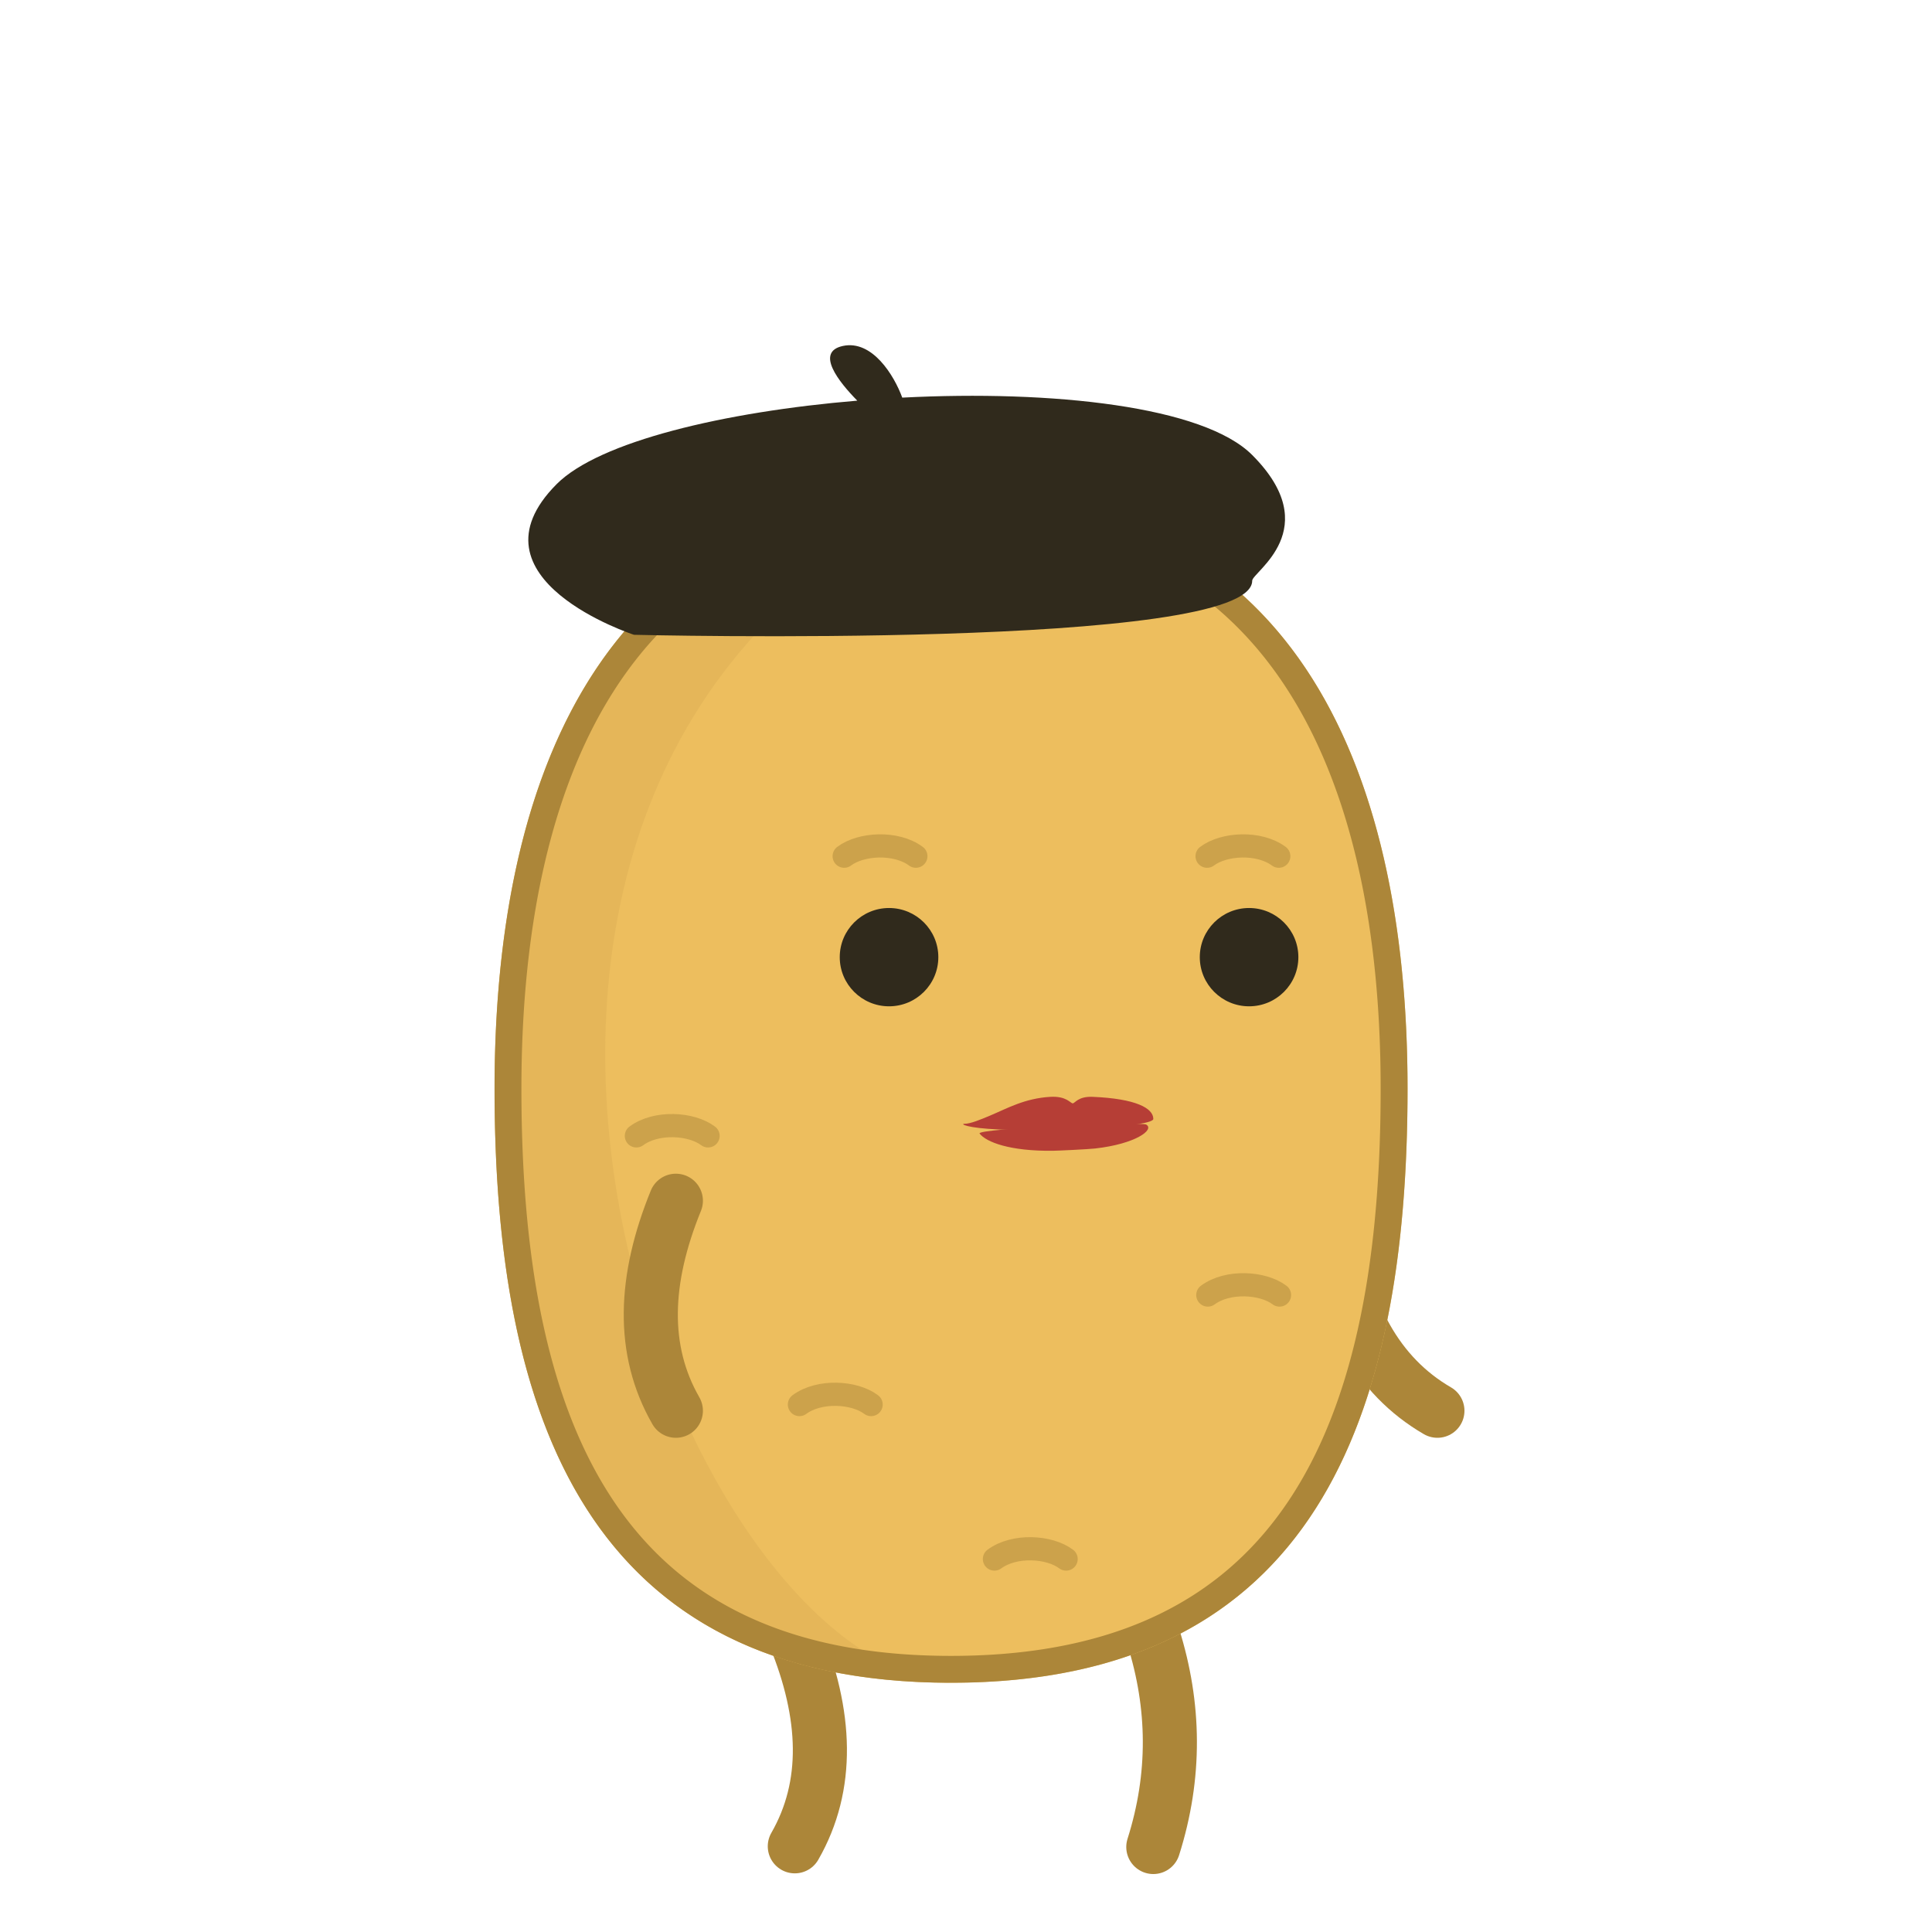 <?xml version="1.0" encoding="UTF-8" standalone="no"?><!DOCTYPE svg PUBLIC "-//W3C//DTD SVG 1.1//EN" "http://www.w3.org/Graphics/SVG/1.1/DTD/svg11.dtd"><svg width="100%" height="100%" viewBox="0 0 250 250" version="1.1" xmlns="http://www.w3.org/2000/svg" xmlns:xlink="http://www.w3.org/1999/xlink" xml:space="preserve" xmlns:serif="http://www.serif.com/" style="fill-rule:evenodd;clip-rule:evenodd;stroke-linecap:round;stroke-linejoin:round;stroke-miterlimit:2;"><rect id="f_beret" x="0" y="0" width="250" height="250" style="fill:none;"/><g id="girltato"><path d="M102.848,211.737c4.139,10.157 4.511,19.314 0,27.174" style="fill:none;stroke:#ac8639;stroke-width:7px;"/><path d="M149.238,211.826c2.782,8.88 2.93,17.929 0,27.174" style="fill:none;stroke:#ac8639;stroke-width:7px;"/><path d="M172.374,159.017c1.508,10.86 5.778,18.975 13.626,23.533" style="fill:none;stroke:#ac8639;stroke-width:7px;"/><path id="potato" d="M123.068,64c43.66,0 59.069,34.445 59.069,76.872c0,42.427 -12.039,76.872 -59.069,76.872c-47.029,0 -59.068,-34.445 -59.068,-76.872c0,-42.427 15.409,-76.872 59.068,-76.872Z" style="fill:#edbe5e;"/><clipPath id="_clip1"><path d="M123.068,64c43.66,0 59.069,34.445 59.069,76.872c0,42.427 -12.039,76.872 -59.069,76.872c-47.029,0 -59.068,-34.445 -59.068,-76.872c0,-42.427 15.409,-76.872 59.068,-76.872Z"/></clipPath><g clip-path="url(#_clip1)"><path id="shadow" d="M123.068,64c-78.81,35.87 -36.954,151.135 0,153.744c-47.029,0 -59.068,-34.445 -59.068,-76.872c0,-42.427 15.409,-76.872 59.068,-76.872Z" style="fill:#cda24c;fill-opacity:0.251;"/><ellipse id="eye_1" cx="115.041" cy="123.856" rx="6.378" ry="6.36" style="fill:#302a1c;"/><ellipse id="eye_2" cx="161.63" cy="123.856" rx="6.378" ry="6.36" style="fill:#302a1c;"/><g id="eyebrows"><path d="M118.512,110.791c-2.571,-1.903 -7.103,-1.639 -9.277,0" style="fill:none;stroke:#ac8639;stroke-opacity:0.5;stroke-width:3px;"/><path d="M165.474,110.791c-2.57,-1.903 -7.103,-1.639 -9.277,0" style="fill:none;stroke:#ac8639;stroke-opacity:0.5;stroke-width:3px;"/></g><g id="marks"><path d="M82.347,146.983c2.57,-1.903 7.103,-1.639 9.277,0" style="fill:none;stroke:#ac8639;stroke-opacity:0.5;stroke-width:3px;"/><path d="M156.291,167.577c2.571,-1.903 7.103,-1.639 9.277,0" style="fill:none;stroke:#ac8639;stroke-opacity:0.5;stroke-width:3px;"/><path d="M103.445,181.748c2.571,-1.903 7.103,-1.639 9.277,0" style="fill:none;stroke:#ac8639;stroke-opacity:0.5;stroke-width:3px;"/><path d="M128.679,201.739c2.571,-1.904 7.103,-1.639 9.277,0" style="fill:none;stroke:#ac8639;stroke-opacity:0.5;stroke-width:3px;"/></g></g><path d="M123.324,64l0.255,0.002l0.254,0.002l0.254,0.002l0.253,0.004l0.252,0.004l0.251,0.005l0.251,0.006l0.251,0.007l0.249,0.007l0.25,0.008l0.248,0.009l0.248,0.01l0.247,0.011l0.246,0.011l0.246,0.012l0.245,0.013l0.245,0.014l0.244,0.014l0.243,0.015l0.243,0.016l0.242,0.017l0.241,0.017l0.241,0.018l0.24,0.019l0.24,0.02l0.239,0.02l0.238,0.022l0.238,0.022l0.237,0.022l0.236,0.024l0.236,0.024l0.235,0.025l0.234,0.026l0.234,0.026l0.233,0.028l0.233,0.028l0.232,0.028l0.231,0.03l0.231,0.03l0.23,0.031l0.23,0.032l0.229,0.032l0.228,0.033l0.227,0.034l0.227,0.035l0.227,0.035l0.226,0.036l0.225,0.037l0.224,0.038l0.224,0.038l0.223,0.039l0.223,0.04l0.222,0.04l0.221,0.042l0.221,0.042l0.221,0.042l0.219,0.044l0.219,0.044l0.218,0.045l0.218,0.045l0.217,0.046l0.217,0.047l0.216,0.048l0.215,0.048l0.215,0.049l0.214,0.05l0.213,0.051l0.213,0.051l0.212,0.052l0.212,0.053l0.211,0.053l0.211,0.054l0.209,0.055l0.21,0.055l0.208,0.056l0.208,0.057l0.208,0.058l0.207,0.058l0.206,0.059l0.206,0.06l0.205,0.06l0.204,0.061l0.204,0.062l0.203,0.062l0.203,0.063l0.202,0.064l0.201,0.064l0.201,0.065l0.2,0.066l0.2,0.067l0.199,0.067l0.198,0.068l0.198,0.068l0.198,0.07l0.196,0.069l0.196,0.071l0.196,0.071l0.195,0.072l0.194,0.073l0.194,0.073l0.193,0.074l0.193,0.075l0.191,0.075l0.192,0.076l0.191,0.076l0.19,0.078l0.189,0.078l0.19,0.078l0.188,0.079l0.188,0.08l0.187,0.081l0.187,0.081l0.186,0.082l0.186,0.082l0.184,0.084l0.185,0.083l0.184,0.085l0.183,0.085l0.183,0.086l0.182,0.086l0.181,0.087l0.181,0.088l0.18,0.088l0.18,0.089l0.179,0.09l0.179,0.09l0.178,0.091l0.177,0.092l0.177,0.092l0.177,0.093l0.175,0.093l0.176,0.094l0.174,0.095l0.174,0.095l0.174,0.096l0.173,0.097l0.172,0.097l0.172,0.098l0.171,0.098l0.171,0.099l0.17,0.1l0.169,0.1l0.169,0.101l0.168,0.102l0.168,0.102l0.168,0.103l0.166,0.103l0.166,0.104l0.166,0.105l0.165,0.105l0.164,0.106l0.164,0.107l0.164,0.107l0.162,0.107l0.163,0.109l0.161,0.108l0.161,0.11l0.161,0.11l0.16,0.111l0.159,0.111l0.159,0.112l0.158,0.112l0.158,0.114l0.157,0.113l0.157,0.114l0.156,0.115l0.156,0.116l0.155,0.116l0.154,0.117l0.154,0.117l0.154,0.118l0.152,0.118l0.153,0.119l0.151,0.119l0.152,0.121l0.15,0.12l0.15,0.122l0.15,0.122l0.149,0.122l0.148,0.123l0.148,0.124l0.148,0.124l0.146,0.125l0.147,0.125l0.145,0.126l0.146,0.126l0.144,0.127l0.144,0.128l0.144,0.128l0.143,0.129l0.143,0.129l0.142,0.13l0.141,0.13l0.141,0.131l0.14,0.132l0.14,0.132l0.14,0.132l0.138,0.134l0.139,0.133l0.137,0.135l0.137,0.135l0.137,0.135l0.136,0.136l0.136,0.136l0.135,0.137l0.134,0.138l0.134,0.138l0.134,0.139l0.133,0.139l0.132,0.14l0.132,0.14l0.132,0.141l0.13,0.141l0.131,0.142l0.129,0.142l0.13,0.143l0.129,0.144l0.128,0.144l0.127,0.145l0.128,0.145l0.126,0.145l0.127,0.146l0.125,0.147l0.125,0.147l0.125,0.148l0.124,0.148l0.124,0.149l0.123,0.149l0.122,0.15l0.122,0.15l0.122,0.151l0.121,0.151l0.12,0.152l0.12,0.153l0.12,0.152l0.119,0.154l0.118,0.154l0.118,0.154l0.117,0.155l0.117,0.155l0.117,0.156l0.116,0.157l0.115,0.156l0.115,0.158l0.114,0.158l0.114,0.158l0.113,0.159l0.113,0.159l0.113,0.16l0.111,0.161l0.112,0.161l0.111,0.161l0.11,0.162l0.11,0.162l0.109,0.163l0.109,0.163l0.108,0.164l0.108,0.164l0.108,0.165l0.106,0.165l0.107,0.166l0.106,0.166l0.105,0.167l0.105,0.167l0.104,0.168l0.104,0.168l0.104,0.168l0.102,0.169l0.103,0.17l0.102,0.17l0.101,0.17l0.101,0.171l0.101,0.172l0.1,0.171l0.099,0.173l0.099,0.172l0.098,0.174l0.098,0.173l0.098,0.175l0.097,0.174l0.097,0.175l0.096,0.176l0.095,0.176l0.095,0.176l0.095,0.177l0.094,0.177l0.094,0.178l0.093,0.178l0.092,0.179l0.093,0.179l0.091,0.18l0.092,0.18l0.09,0.18l0.091,0.181l0.09,0.181l0.089,0.182l0.089,0.182l0.088,0.183l0.088,0.183l0.087,0.183l0.087,0.184l0.087,0.185l0.086,0.184l0.085,0.186l0.085,0.185l0.085,0.186l0.084,0.187l0.084,0.187l0.083,0.187l0.083,0.188l0.082,0.188l0.082,0.189l0.081,0.189l0.081,0.189l0.08,0.19l0.08,0.19l0.08,0.191l0.079,0.191l0.078,0.192l0.078,0.192l0.078,0.192l0.077,0.193l0.077,0.193l0.076,0.193l0.076,0.194l0.075,0.195l0.075,0.194l0.074,0.195l0.074,0.196l0.074,0.196l0.073,0.196l0.072,0.197l0.072,0.197l0.072,0.198l0.071,0.198l0.071,0.198l0.07,0.199l0.07,0.199l0.069,0.199l0.069,0.2l0.069,0.2l0.068,0.201l0.067,0.201l0.067,0.201l0.067,0.202l0.066,0.202l0.066,0.203l0.065,0.203l0.065,0.203l0.065,0.204l0.064,0.204l0.063,0.204l0.063,0.205l0.063,0.205l0.062,0.206l0.062,0.206l0.062,0.206l0.06,0.206l0.061,0.207l0.06,0.208l0.059,0.207l0.06,0.209l0.058,0.208l0.059,0.209l0.057,0.209l0.058,0.209l0.057,0.21l0.056,0.21l0.056,0.211l0.056,0.211l0.055,0.211l0.055,0.212l0.054,0.212l0.054,0.212l0.054,0.213l0.053,0.213l0.052,0.213l0.053,0.214l0.051,0.214l0.052,0.214l0.051,0.215l0.05,0.215l0.05,0.215l0.05,0.216l0.049,0.216l0.049,0.216l0.048,0.217l0.048,0.217l0.048,0.217l0.047,0.218l0.046,0.218l0.047,0.218l0.045,0.219l0.046,0.219l0.045,0.219l0.044,0.219l0.045,0.22l0.043,0.221l0.044,0.22l0.042,0.221l0.043,0.221l0.042,0.222l0.042,0.222l0.041,0.222l0.041,0.222l0.04,0.223l0.04,0.223l0.04,0.223l0.039,0.224l0.039,0.224l0.038,0.224l0.038,0.225l0.037,0.225l0.037,0.225l0.037,0.225l0.036,0.226l0.036,0.226l0.036,0.226l0.035,0.227l0.035,0.227l0.034,0.227l0.034,0.228l0.033,0.227l0.033,0.228l0.033,0.229l0.032,0.228l0.032,0.229l0.031,0.23l0.032,0.229l0.03,0.23l0.03,0.23l0.03,0.23l0.03,0.231l0.029,0.231l0.028,0.231l0.029,0.231l0.028,0.232l0.027,0.232l0.027,0.232l0.027,0.233l0.026,0.233l0.026,0.233l0.026,0.233l0.025,0.233l0.024,0.234l0.025,0.234l0.024,0.235l0.023,0.234l0.023,0.235l0.023,0.235l0.022,0.236l0.022,0.235l0.022,0.236l0.021,0.236l0.021,0.237l0.021,0.236l0.02,0.237l0.019,0.237l0.02,0.238l0.019,0.237l0.018,0.238l0.018,0.238l0.018,0.239l0.018,0.238l0.017,0.239l0.016,0.239l0.016,0.239l0.016,0.24l0.016,0.24l0.015,0.24l0.015,0.24l0.014,0.24l0.014,0.241l0.014,0.241l0.013,0.241l0.013,0.242l0.012,0.241l0.013,0.242l0.011,0.242l0.012,0.242l0.011,0.243l0.01,0.242l0.011,0.243l0.01,0.243l0.009,0.244l0.018,0.487l0.017,0.488l0.015,0.489l0.013,0.49l0.012,0.491l0.011,0.491l0.009,0.492l0.008,0.493l0.007,0.494l0.005,0.495l0.003,0.495l0.002,0.496l0.001,0.497l-0.001,0.497l-0.001,0.496l-0.003,0.495l-0.004,0.495l-0.005,0.494l-0.006,0.493l-0.007,0.492l-0.009,0.491l-0.01,0.491l-0.01,0.49l-0.013,0.489l-0.013,0.488l-0.014,0.487l-0.016,0.487l-0.017,0.485l-0.018,0.485l-0.019,0.484l-0.021,0.483l-0.021,0.482l-0.023,0.481l-0.025,0.48l-0.025,0.479l-0.027,0.479l-0.028,0.477l-0.03,0.477l-0.031,0.475l-0.032,0.475l-0.033,0.473l-0.035,0.473l-0.036,0.471l-0.037,0.471l-0.039,0.469l-0.04,0.469l-0.042,0.467l-0.043,0.466l-0.044,0.466l-0.023,0.232l-0.023,0.232l-0.023,0.232l-0.024,0.231l-0.024,0.231l-0.024,0.231l-0.025,0.231l-0.025,0.23l-0.026,0.23l-0.026,0.23l-0.026,0.229l-0.026,0.23l-0.027,0.228l-0.028,0.229l-0.027,0.228l-0.028,0.229l-0.029,0.227l-0.029,0.228l-0.029,0.227l-0.029,0.227l-0.03,0.227l-0.03,0.226l-0.031,0.226l-0.031,0.226l-0.031,0.225l-0.032,0.225l-0.032,0.225l-0.033,0.225l-0.033,0.224l-0.033,0.224l-0.034,0.224l-0.034,0.223l-0.034,0.223l-0.035,0.223l-0.035,0.222l-0.035,0.222l-0.036,0.222l-0.037,0.222l-0.036,0.221l-0.037,0.221l-0.038,0.22l-0.038,0.221l-0.038,0.219l-0.039,0.22l-0.039,0.219l-0.039,0.219l-0.04,0.219l-0.04,0.218l-0.041,0.218l-0.041,0.218l-0.042,0.217l-0.041,0.217l-0.043,0.217l-0.042,0.216l-0.043,0.216l-0.044,0.216l-0.044,0.215l-0.044,0.215l-0.045,0.215l-0.045,0.214l-0.045,0.214l-0.046,0.214l-0.047,0.213l-0.046,0.213l-0.048,0.213l-0.047,0.212l-0.048,0.212l-0.049,0.212l-0.048,0.211l-0.05,0.211l-0.049,0.211l-0.05,0.21l-0.051,0.21l-0.051,0.209l-0.051,0.209l-0.052,0.209l-0.052,0.208l-0.053,0.209l-0.053,0.207l-0.054,0.208l-0.054,0.207l-0.054,0.206l-0.055,0.206l-0.055,0.206l-0.056,0.206l-0.056,0.205l-0.056,0.205l-0.057,0.204l-0.058,0.204l-0.058,0.204l-0.058,0.203l-0.059,0.203l-0.059,0.203l-0.06,0.202l-0.06,0.202l-0.06,0.201l-0.061,0.201l-0.062,0.201l-0.062,0.2l-0.062,0.2l-0.063,0.199l-0.063,0.199l-0.064,0.199l-0.064,0.198l-0.065,0.198l-0.065,0.198l-0.065,0.197l-0.066,0.197l-0.067,0.196l-0.067,0.196l-0.067,0.195l-0.068,0.196l-0.068,0.194l-0.069,0.195l-0.069,0.194l-0.07,0.193l-0.07,0.193l-0.071,0.193l-0.071,0.192l-0.071,0.192l-0.072,0.192l-0.073,0.191l-0.073,0.191l-0.073,0.19l-0.074,0.19l-0.075,0.189l-0.075,0.189l-0.075,0.189l-0.076,0.188l-0.076,0.188l-0.077,0.187l-0.077,0.187l-0.078,0.187l-0.078,0.186l-0.079,0.185l-0.079,0.185l-0.08,0.185l-0.08,0.185l-0.081,0.184l-0.081,0.183l-0.082,0.183l-0.082,0.183l-0.083,0.182l-0.083,0.182l-0.084,0.181l-0.084,0.181l-0.085,0.18l-0.085,0.18l-0.086,0.18l-0.086,0.179l-0.087,0.179l-0.087,0.178l-0.088,0.178l-0.088,0.177l-0.089,0.177l-0.089,0.176l-0.09,0.176l-0.09,0.176l-0.091,0.175l-0.091,0.174l-0.092,0.175l-0.092,0.173l-0.093,0.173l-0.093,0.173l-0.094,0.173l-0.094,0.171l-0.095,0.172l-0.096,0.171l-0.096,0.17l-0.096,0.17l-0.097,0.17l-0.098,0.169l-0.098,0.168l-0.098,0.168l-0.099,0.168l-0.1,0.167l-0.1,0.167l-0.101,0.166l-0.101,0.166l-0.102,0.165l-0.102,0.165l-0.103,0.164l-0.103,0.164l-0.104,0.163l-0.104,0.163l-0.105,0.162l-0.106,0.162l-0.106,0.161l-0.107,0.161l-0.107,0.161l-0.107,0.159l-0.109,0.16l-0.108,0.159l-0.11,0.158l-0.11,0.158l-0.11,0.157l-0.111,0.157l-0.112,0.157l-0.112,0.156l-0.112,0.155l-0.113,0.155l-0.114,0.154l-0.114,0.154l-0.115,0.154l-0.116,0.152l-0.116,0.153l-0.116,0.152l-0.117,0.151l-0.118,0.151l-0.118,0.15l-0.119,0.15l-0.119,0.149l-0.12,0.149l-0.121,0.148l-0.121,0.148l-0.121,0.147l-0.123,0.147l-0.122,0.146l-0.124,0.145l-0.124,0.145l-0.124,0.145l-0.125,0.144l-0.126,0.143l-0.126,0.143l-0.127,0.143l-0.127,0.142l-0.128,0.141l-0.129,0.141l-0.129,0.14l-0.13,0.14l-0.13,0.139l-0.131,0.139l-0.131,0.138l-0.132,0.138l-0.133,0.137l-0.133,0.136l-0.134,0.136l-0.134,0.135l-0.135,0.135l-0.136,0.135l-0.136,0.133l-0.137,0.133l-0.137,0.133l-0.138,0.132l-0.139,0.132l-0.139,0.131l-0.14,0.13l-0.14,0.13l-0.141,0.129l-0.142,0.129l-0.142,0.128l-0.143,0.128l-0.144,0.127l-0.144,0.126l-0.144,0.126l-0.146,0.125l-0.145,0.125l-0.147,0.124l-0.147,0.124l-0.148,0.123l-0.148,0.122l-0.149,0.122l-0.15,0.122l-0.15,0.12l-0.151,0.12l-0.151,0.12l-0.152,0.119l-0.153,0.118l-0.153,0.118l-0.154,0.117l-0.155,0.117l-0.155,0.116l-0.156,0.116l-0.156,0.114l-0.157,0.115l-0.158,0.113l-0.158,0.113l-0.159,0.113l-0.16,0.112l-0.16,0.111l-0.161,0.111l-0.161,0.11l-0.162,0.109l-0.163,0.109l-0.164,0.109l-0.164,0.107l-0.164,0.107l-0.166,0.107l-0.166,0.106l-0.166,0.105l-0.168,0.105l-0.168,0.104l-0.168,0.103l-0.17,0.103l-0.169,0.102l-0.171,0.102l-0.171,0.101l-0.172,0.1l-0.173,0.1l-0.173,0.099l-0.174,0.098l-0.174,0.098l-0.175,0.097l-0.176,0.097l-0.176,0.096l-0.178,0.095l-0.177,0.095l-0.179,0.094l-0.179,0.093l-0.18,0.093l-0.18,0.092l-0.181,0.092l-0.182,0.091l-0.183,0.09l-0.183,0.09l-0.184,0.089l-0.184,0.088l-0.185,0.088l-0.186,0.087l-0.187,0.086l-0.187,0.086l-0.188,0.085l-0.188,0.085l-0.189,0.083l-0.19,0.084l-0.191,0.082l-0.191,0.082l-0.192,0.081l-0.193,0.081l-0.193,0.08l-0.194,0.079l-0.195,0.078l-0.195,0.078l-0.196,0.078l-0.197,0.076l-0.198,0.076l-0.198,0.075l-0.199,0.075l-0.199,0.074l-0.2,0.073l-0.201,0.073l-0.202,0.072l-0.202,0.071l-0.203,0.07l-0.204,0.07l-0.205,0.07l-0.205,0.068l-0.206,0.068l-0.206,0.067l-0.208,0.067l-0.208,0.066l-0.208,0.065l-0.21,0.064l-0.21,0.064l-0.211,0.063l-0.211,0.062l-0.212,0.062l-0.213,0.061l-0.214,0.06l-0.215,0.06l-0.215,0.059l-0.216,0.058l-0.216,0.058l-0.217,0.057l-0.218,0.056l-0.219,0.055l-0.22,0.055l-0.22,0.054l-0.221,0.053l-0.221,0.053l-0.223,0.052l-0.223,0.051l-0.224,0.051l-0.224,0.05l-0.226,0.049l-0.226,0.048l-0.226,0.048l-0.228,0.047l-0.228,0.046l-0.229,0.045l-0.23,0.045l-0.23,0.044l-0.232,0.044l-0.232,0.042l-0.232,0.042l-0.234,0.042l-0.234,0.04l-0.235,0.04l-0.236,0.039l-0.236,0.038l-0.237,0.038l-0.238,0.037l-0.239,0.036l-0.239,0.035l-0.24,0.035l-0.241,0.034l-0.242,0.033l-0.242,0.032l-0.244,0.032l-0.244,0.031l-0.244,0.03l-0.246,0.03l-0.246,0.028l-0.247,0.028l-0.248,0.028l-0.248,0.026l-0.25,0.026l-0.25,0.025l-0.251,0.024l-0.251,0.023l-0.253,0.023l-0.253,0.022l-0.254,0.021l-0.254,0.021l-0.256,0.02l-0.256,0.019l-0.257,0.018l-0.258,0.017l-0.259,0.017l-0.259,0.016l-0.26,0.015l-0.261,0.014l-0.262,0.014l-0.262,0.013l-0.264,0.012l-0.264,0.011l-0.264,0.011l-0.266,0.01l-0.267,0.009l-0.267,0.008l-0.268,0.007l-0.269,0.007l-0.269,0.006l-0.27,0.005l-0.272,0.004l-0.272,0.004l-0.272,0.002l-0.274,0.002l-0.274,0.002l-0.276,0l-0.275,0l-0.274,-0.002l-0.274,-0.002l-0.272,-0.002l-0.272,-0.004l-0.272,-0.004l-0.27,-0.005l-0.269,-0.006l-0.269,-0.007l-0.268,-0.007l-0.268,-0.008l-0.266,-0.009l-0.266,-0.01l-0.264,-0.011l-0.264,-0.011l-0.264,-0.012l-0.262,-0.013l-0.262,-0.014l-0.261,-0.014l-0.26,-0.015l-0.259,-0.016l-0.259,-0.017l-0.258,-0.017l-0.257,-0.018l-0.256,-0.019l-0.256,-0.02l-0.254,-0.021l-0.254,-0.021l-0.253,-0.022l-0.253,-0.023l-0.251,-0.023l-0.251,-0.024l-0.25,-0.025l-0.25,-0.026l-0.248,-0.026l-0.248,-0.028l-0.247,-0.028l-0.246,-0.028l-0.246,-0.03l-0.244,-0.03l-0.244,-0.031l-0.244,-0.032l-0.242,-0.032l-0.242,-0.033l-0.241,-0.034l-0.24,-0.035l-0.239,-0.035l-0.239,-0.036l-0.238,-0.037l-0.237,-0.038l-0.236,-0.038l-0.236,-0.039l-0.235,-0.04l-0.234,-0.04l-0.234,-0.042l-0.232,-0.042l-0.232,-0.042l-0.232,-0.044l-0.23,-0.044l-0.23,-0.045l-0.229,-0.045l-0.228,-0.046l-0.228,-0.047l-0.226,-0.048l-0.226,-0.048l-0.226,-0.049l-0.224,-0.05l-0.224,-0.051l-0.223,-0.051l-0.223,-0.052l-0.221,-0.053l-0.221,-0.053l-0.22,-0.054l-0.22,-0.055l-0.219,-0.055l-0.218,-0.056l-0.217,-0.057l-0.216,-0.058l-0.216,-0.058l-0.215,-0.059l-0.215,-0.06l-0.214,-0.06l-0.213,-0.061l-0.212,-0.062l-0.211,-0.062l-0.211,-0.063l-0.21,-0.064l-0.21,-0.064l-0.208,-0.065l-0.208,-0.066l-0.208,-0.067l-0.206,-0.067l-0.206,-0.068l-0.205,-0.068l-0.205,-0.07l-0.204,-0.07l-0.203,-0.07l-0.202,-0.071l-0.202,-0.072l-0.201,-0.073l-0.2,-0.073l-0.199,-0.074l-0.199,-0.075l-0.199,-0.075l-0.197,-0.076l-0.197,-0.076l-0.196,-0.078l-0.195,-0.078l-0.195,-0.078l-0.194,-0.079l-0.193,-0.08l-0.193,-0.081l-0.192,-0.081l-0.191,-0.082l-0.191,-0.082l-0.19,-0.084l-0.189,-0.083l-0.188,-0.085l-0.188,-0.085l-0.188,-0.086l-0.186,-0.086l-0.186,-0.087l-0.185,-0.088l-0.184,-0.088l-0.184,-0.089l-0.183,-0.09l-0.183,-0.09l-0.182,-0.091l-0.181,-0.092l-0.18,-0.092l-0.18,-0.093l-0.179,-0.093l-0.179,-0.094l-0.177,-0.095l-0.178,-0.095l-0.176,-0.096l-0.176,-0.097l-0.175,-0.097l-0.174,-0.098l-0.174,-0.098l-0.173,-0.099l-0.173,-0.1l-0.172,-0.1l-0.171,-0.101l-0.171,-0.102l-0.169,-0.102l-0.17,-0.103l-0.168,-0.103l-0.168,-0.104l-0.168,-0.105l-0.166,-0.105l-0.166,-0.106l-0.166,-0.107l-0.164,-0.107l-0.164,-0.107l-0.164,-0.109l-0.163,-0.109l-0.162,-0.109l-0.161,-0.11l-0.161,-0.111l-0.16,-0.111l-0.16,-0.112l-0.159,-0.113l-0.158,-0.113l-0.158,-0.113l-0.157,-0.115l-0.156,-0.114l-0.156,-0.116l-0.155,-0.116l-0.155,-0.117l-0.154,-0.117l-0.153,-0.118l-0.153,-0.118l-0.152,-0.119l-0.151,-0.12l-0.151,-0.12l-0.15,-0.12l-0.15,-0.122l-0.149,-0.122l-0.148,-0.122l-0.148,-0.123l-0.147,-0.124l-0.147,-0.124l-0.145,-0.125l-0.146,-0.125l-0.144,-0.126l-0.144,-0.126l-0.144,-0.127l-0.143,-0.128l-0.142,-0.128l-0.142,-0.129l-0.141,-0.129l-0.14,-0.13l-0.14,-0.13l-0.139,-0.131l-0.139,-0.132l-0.138,-0.132l-0.137,-0.133l-0.137,-0.133l-0.136,-0.133l-0.136,-0.135l-0.135,-0.135l-0.134,-0.135l-0.134,-0.136l-0.133,-0.136l-0.133,-0.137l-0.132,-0.138l-0.131,-0.138l-0.131,-0.139l-0.13,-0.139l-0.13,-0.14l-0.129,-0.14l-0.129,-0.141l-0.128,-0.141l-0.127,-0.142l-0.127,-0.143l-0.126,-0.143l-0.126,-0.143l-0.125,-0.144l-0.124,-0.145l-0.124,-0.145l-0.124,-0.145l-0.122,-0.146l-0.123,-0.147l-0.121,-0.147l-0.121,-0.148l-0.121,-0.148l-0.12,-0.149l-0.119,-0.149l-0.119,-0.15l-0.118,-0.15l-0.118,-0.151l-0.117,-0.151l-0.116,-0.152l-0.116,-0.153l-0.116,-0.152l-0.115,-0.154l-0.114,-0.154l-0.114,-0.154l-0.113,-0.155l-0.112,-0.155l-0.112,-0.156l-0.112,-0.157l-0.111,-0.157l-0.11,-0.157l-0.11,-0.158l-0.11,-0.158l-0.108,-0.159l-0.109,-0.16l-0.107,-0.159l-0.107,-0.161l-0.107,-0.161l-0.106,-0.161l-0.106,-0.162l-0.105,-0.162l-0.104,-0.163l-0.104,-0.163l-0.103,-0.164l-0.103,-0.164l-0.102,-0.165l-0.102,-0.165l-0.101,-0.166l-0.101,-0.166l-0.1,-0.167l-0.1,-0.167l-0.099,-0.168l-0.098,-0.168l-0.098,-0.168l-0.098,-0.169l-0.097,-0.17l-0.096,-0.17l-0.096,-0.17l-0.096,-0.171l-0.095,-0.172l-0.094,-0.171l-0.094,-0.173l-0.093,-0.173l-0.093,-0.173l-0.092,-0.173l-0.092,-0.175l-0.091,-0.174l-0.091,-0.175l-0.09,-0.176l-0.09,-0.176l-0.089,-0.176l-0.089,-0.177l-0.088,-0.177l-0.088,-0.178l-0.087,-0.178l-0.087,-0.179l-0.086,-0.179l-0.086,-0.18l-0.085,-0.18l-0.085,-0.18l-0.084,-0.181l-0.084,-0.181l-0.083,-0.182l-0.083,-0.182l-0.082,-0.183l-0.082,-0.183l-0.081,-0.183l-0.081,-0.184l-0.08,-0.185l-0.08,-0.185l-0.079,-0.185l-0.079,-0.185l-0.078,-0.186l-0.078,-0.187l-0.077,-0.187l-0.077,-0.187l-0.076,-0.188l-0.076,-0.188l-0.075,-0.189l-0.075,-0.189l-0.075,-0.189l-0.074,-0.19l-0.073,-0.19l-0.073,-0.191l-0.073,-0.191l-0.072,-0.192l-0.071,-0.192l-0.072,-0.192l-0.07,-0.193l-0.07,-0.193l-0.07,-0.193l-0.069,-0.194l-0.069,-0.195l-0.068,-0.194l-0.068,-0.196l-0.068,-0.195l-0.066,-0.196l-0.067,-0.196l-0.066,-0.197l-0.065,-0.197l-0.065,-0.198l-0.065,-0.198l-0.064,-0.198l-0.064,-0.199l-0.063,-0.199l-0.063,-0.199l-0.062,-0.2l-0.062,-0.2l-0.062,-0.201l-0.061,-0.201l-0.06,-0.201l-0.06,-0.202l-0.06,-0.202l-0.059,-0.203l-0.059,-0.203l-0.058,-0.203l-0.058,-0.204l-0.058,-0.204l-0.057,-0.204l-0.056,-0.205l-0.056,-0.205l-0.056,-0.206l-0.055,-0.206l-0.055,-0.206l-0.054,-0.206l-0.054,-0.207l-0.054,-0.208l-0.053,-0.207l-0.053,-0.209l-0.052,-0.208l-0.052,-0.209l-0.051,-0.209l-0.051,-0.209l-0.051,-0.21l-0.05,-0.21l-0.049,-0.211l-0.05,-0.211l-0.048,-0.211l-0.049,-0.212l-0.048,-0.212l-0.047,-0.212l-0.048,-0.213l-0.046,-0.213l-0.047,-0.213l-0.046,-0.214l-0.045,-0.214l-0.045,-0.214l-0.045,-0.215l-0.044,-0.215l-0.044,-0.215l-0.044,-0.216l-0.043,-0.216l-0.042,-0.216l-0.043,-0.217l-0.041,-0.217l-0.042,-0.217l-0.041,-0.218l-0.041,-0.218l-0.04,-0.218l-0.04,-0.219l-0.039,-0.219l-0.039,-0.219l-0.039,-0.22l-0.038,-0.219l-0.038,-0.221l-0.038,-0.22l-0.037,-0.221l-0.036,-0.221l-0.037,-0.222l-0.036,-0.222l-0.035,-0.222l-0.035,-0.222l-0.035,-0.223l-0.035,-0.223l-0.034,-0.223l-0.033,-0.224l-0.033,-0.224l-0.033,-0.224l-0.033,-0.225l-0.032,-0.225l-0.032,-0.225l-0.031,-0.225l-0.031,-0.226l-0.031,-0.226l-0.03,-0.226l-0.03,-0.227l-0.029,-0.227l-0.029,-0.227l-0.029,-0.228l-0.029,-0.227l-0.028,-0.229l-0.027,-0.228l-0.028,-0.229l-0.027,-0.228l-0.026,-0.23l-0.026,-0.229l-0.026,-0.23l-0.026,-0.23l-0.025,-0.23l-0.025,-0.231l-0.024,-0.231l-0.024,-0.231l-0.024,-0.231l-0.023,-0.232l-0.023,-0.232l-0.023,-0.232l-0.044,-0.466l-0.043,-0.466l-0.042,-0.467l-0.04,-0.469l-0.039,-0.469l-0.037,-0.471l-0.036,-0.471l-0.035,-0.473l-0.033,-0.473l-0.032,-0.475l-0.031,-0.475l-0.03,-0.477l-0.028,-0.477l-0.027,-0.479l-0.025,-0.479l-0.025,-0.48l-0.023,-0.481l-0.021,-0.482l-0.021,-0.483l-0.019,-0.484l-0.018,-0.485l-0.017,-0.485l-0.016,-0.487l-0.014,-0.487l-0.013,-0.488l-0.013,-0.489l-0.01,-0.49l-0.01,-0.491l-0.009,-0.491l-0.007,-0.492l-0.006,-0.493l-0.005,-0.494l-0.004,-0.495l-0.003,-0.495l-0.001,-0.496l-0.001,-0.497l0.001,-0.497l0.002,-0.496l0.003,-0.495l0.005,-0.495l0.007,-0.494l0.008,-0.493l0.009,-0.492l0.011,-0.491l0.012,-0.491l0.013,-0.49l0.015,-0.489l0.017,-0.488l0.018,-0.487l0.009,-0.244l0.01,-0.243l0.011,-0.243l0.01,-0.242l0.011,-0.243l0.012,-0.242l0.011,-0.242l0.013,-0.242l0.012,-0.241l0.013,-0.242l0.013,-0.241l0.014,-0.241l0.014,-0.241l0.014,-0.24l0.015,-0.24l0.015,-0.24l0.016,-0.24l0.016,-0.24l0.016,-0.239l0.016,-0.239l0.017,-0.239l0.018,-0.238l0.018,-0.239l0.018,-0.238l0.018,-0.238l0.019,-0.237l0.02,-0.238l0.019,-0.237l0.02,-0.237l0.021,-0.236l0.021,-0.237l0.021,-0.236l0.021,-0.236l0.022,-0.235l0.023,-0.236l0.023,-0.235l0.023,-0.235l0.023,-0.234l0.024,-0.235l0.025,-0.234l0.024,-0.234l0.025,-0.233l0.026,-0.233l0.026,-0.233l0.026,-0.233l0.027,-0.233l0.027,-0.232l0.027,-0.232l0.028,-0.232l0.029,-0.231l0.028,-0.231l0.029,-0.231l0.03,-0.231l0.03,-0.23l0.03,-0.23l0.03,-0.23l0.031,-0.229l0.032,-0.23l0.032,-0.229l0.032,-0.228l0.033,-0.229l0.033,-0.228l0.033,-0.227l0.034,-0.228l0.034,-0.227l0.035,-0.227l0.035,-0.227l0.036,-0.226l0.035,-0.226l0.037,-0.226l0.036,-0.225l0.038,-0.225l0.037,-0.225l0.038,-0.225l0.038,-0.224l0.039,-0.224l0.039,-0.224l0.04,-0.223l0.04,-0.223l0.04,-0.223l0.041,-0.222l0.041,-0.222l0.042,-0.222l0.042,-0.222l0.043,-0.221l0.042,-0.221l0.044,-0.22l0.043,-0.221l0.045,-0.22l0.044,-0.219l0.045,-0.219l0.046,-0.219l0.045,-0.219l0.047,-0.218l0.046,-0.218l0.047,-0.218l0.048,-0.217l0.048,-0.217l0.048,-0.217l0.049,-0.216l0.049,-0.216l0.05,-0.216l0.05,-0.215l0.05,-0.215l0.051,-0.215l0.052,-0.214l0.051,-0.214l0.053,-0.214l0.052,-0.213l0.053,-0.213l0.054,-0.213l0.054,-0.212l0.054,-0.212l0.055,-0.212l0.055,-0.211l0.056,-0.211l0.056,-0.211l0.056,-0.21l0.057,-0.21l0.058,-0.209l0.057,-0.209l0.059,-0.209l0.058,-0.208l0.06,-0.209l0.059,-0.207l0.06,-0.208l0.061,-0.207l0.06,-0.206l0.062,-0.206l0.062,-0.206l0.062,-0.206l0.062,-0.205l0.064,-0.205l0.063,-0.204l0.064,-0.204l0.065,-0.204l0.064,-0.203l0.066,-0.203l0.066,-0.203l0.066,-0.202l0.067,-0.202l0.067,-0.201l0.067,-0.201l0.068,-0.201l0.069,-0.2l0.069,-0.2l0.069,-0.199l0.07,-0.199l0.07,-0.199l0.071,-0.198l0.071,-0.198l0.072,-0.198l0.072,-0.197l0.072,-0.197l0.073,-0.196l0.074,-0.196l0.074,-0.196l0.074,-0.195l0.075,-0.194l0.075,-0.195l0.076,-0.194l0.076,-0.193l0.077,-0.193l0.077,-0.193l0.078,-0.192l0.078,-0.192l0.078,-0.192l0.079,-0.191l0.08,-0.191l0.08,-0.19l0.08,-0.19l0.081,-0.189l0.081,-0.189l0.082,-0.189l0.082,-0.188l0.083,-0.188l0.083,-0.187l0.084,-0.187l0.084,-0.187l0.084,-0.186l0.086,-0.185l0.085,-0.186l0.086,-0.184l0.087,-0.185l0.087,-0.184l0.087,-0.183l0.088,-0.183l0.088,-0.183l0.089,-0.182l0.089,-0.182l0.09,-0.181l0.091,-0.181l0.09,-0.18l0.092,-0.18l0.091,-0.18l0.092,-0.179l0.093,-0.179l0.093,-0.178l0.094,-0.178l0.094,-0.177l0.095,-0.177l0.095,-0.176l0.095,-0.176l0.096,-0.176l0.097,-0.175l0.097,-0.174l0.098,-0.175l0.098,-0.173l0.098,-0.174l0.099,-0.172l0.099,-0.173l0.1,-0.171l0.101,-0.172l0.101,-0.171l0.101,-0.17l0.102,-0.17l0.103,-0.17l0.102,-0.169l0.104,-0.168l0.104,-0.168l0.104,-0.168l0.105,-0.167l0.105,-0.167l0.106,-0.166l0.107,-0.166l0.106,-0.165l0.108,-0.165l0.108,-0.164l0.108,-0.164l0.109,-0.163l0.109,-0.163l0.11,-0.162l0.11,-0.162l0.111,-0.161l0.111,-0.161l0.112,-0.161l0.113,-0.16l0.113,-0.159l0.113,-0.159l0.114,-0.158l0.114,-0.158l0.115,-0.158l0.115,-0.156l0.116,-0.157l0.117,-0.156l0.117,-0.155l0.117,-0.155l0.118,-0.154l0.118,-0.154l0.119,-0.154l0.12,-0.152l0.12,-0.153l0.12,-0.152l0.121,-0.151l0.122,-0.151l0.122,-0.15l0.122,-0.15l0.123,-0.149l0.124,-0.149l0.124,-0.148l0.125,-0.148l0.125,-0.147l0.125,-0.147l0.127,-0.146l0.126,-0.145l0.127,-0.145l0.128,-0.145l0.128,-0.144l0.129,-0.144l0.129,-0.143l0.13,-0.142l0.131,-0.142l0.13,-0.141l0.132,-0.141l0.132,-0.14l0.132,-0.14l0.133,-0.139l0.134,-0.139l0.134,-0.138l0.134,-0.138l0.135,-0.137l0.136,-0.136l0.136,-0.136l0.137,-0.135l0.137,-0.135l0.137,-0.135l0.139,-0.133l0.138,-0.134l0.14,-0.132l0.14,-0.132l0.14,-0.132l0.141,-0.131l0.141,-0.13l0.142,-0.13l0.143,-0.129l0.143,-0.129l0.144,-0.128l0.144,-0.128l0.144,-0.127l0.146,-0.126l0.145,-0.126l0.147,-0.125l0.146,-0.125l0.148,-0.124l0.148,-0.124l0.148,-0.123l0.149,-0.122l0.15,-0.122l0.15,-0.122l0.15,-0.12l0.152,-0.121l0.151,-0.119l0.153,-0.119l0.152,-0.118l0.154,-0.118l0.154,-0.117l0.154,-0.117l0.155,-0.116l0.156,-0.116l0.156,-0.115l0.157,-0.114l0.157,-0.113l0.157,-0.114l0.159,-0.112l0.159,-0.112l0.159,-0.111l0.16,-0.111l0.161,-0.11l0.161,-0.11l0.161,-0.108l0.163,-0.109l0.162,-0.107l0.164,-0.107l0.164,-0.107l0.164,-0.106l0.165,-0.105l0.166,-0.105l0.166,-0.104l0.166,-0.103l0.168,-0.103l0.167,-0.102l0.169,-0.102l0.169,-0.101l0.169,-0.1l0.17,-0.1l0.171,-0.099l0.171,-0.098l0.172,-0.098l0.172,-0.097l0.173,-0.097l0.174,-0.096l0.174,-0.095l0.174,-0.095l0.176,-0.094l0.175,-0.093l0.177,-0.093l0.177,-0.092l0.177,-0.092l0.178,-0.091l0.179,-0.09l0.179,-0.09l0.18,-0.089l0.18,-0.088l0.181,-0.088l0.181,-0.087l0.182,-0.086l0.183,-0.086l0.183,-0.085l0.184,-0.085l0.184,-0.083l0.185,-0.084l0.186,-0.082l0.186,-0.082l0.187,-0.081l0.187,-0.081l0.188,-0.08l0.188,-0.079l0.189,-0.078l0.19,-0.078l0.19,-0.078l0.191,-0.076l0.192,-0.076l0.191,-0.075l0.193,-0.075l0.193,-0.074l0.194,-0.073l0.194,-0.073l0.195,-0.072l0.196,-0.071l0.196,-0.071l0.196,-0.069l0.198,-0.07l0.198,-0.068l0.198,-0.068l0.199,-0.067l0.2,-0.067l0.2,-0.066l0.201,-0.065l0.201,-0.064l0.202,-0.064l0.203,-0.063l0.203,-0.062l0.204,-0.062l0.204,-0.061l0.205,-0.06l0.206,-0.06l0.206,-0.059l0.207,-0.058l0.208,-0.058l0.208,-0.057l0.208,-0.056l0.209,-0.055l0.21,-0.055l0.211,-0.054l0.211,-0.053l0.211,-0.053l0.213,-0.052l0.213,-0.051l0.213,-0.051l0.214,-0.05l0.215,-0.049l0.215,-0.048l0.216,-0.048l0.217,-0.047l0.217,-0.046l0.218,-0.045l0.218,-0.045l0.219,-0.044l0.219,-0.044l0.221,-0.042l0.22,-0.042l0.222,-0.042l0.222,-0.04l0.223,-0.04l0.223,-0.039l0.224,-0.038l0.224,-0.038l0.225,-0.037l0.226,-0.036l0.227,-0.035l0.227,-0.035l0.227,-0.034l0.228,-0.033l0.229,-0.032l0.23,-0.032l0.23,-0.031l0.231,-0.03l0.231,-0.03l0.232,-0.028l0.233,-0.028l0.233,-0.028l0.234,-0.026l0.234,-0.026l0.235,-0.025l0.236,-0.024l0.236,-0.024l0.237,-0.022l0.238,-0.022l0.238,-0.022l0.239,-0.02l0.24,-0.02l0.24,-0.019l0.24,-0.018l0.242,-0.017l0.242,-0.017l0.243,-0.016l0.243,-0.015l0.244,-0.014l0.245,-0.014l0.245,-0.013l0.246,-0.012l0.246,-0.011l0.247,-0.011l0.248,-0.01l0.248,-0.009l0.25,-0.008l0.249,-0.007l0.251,-0.007l0.251,-0.006l0.251,-0.005l0.252,-0.004l0.253,-0.004l0.254,-0.002l0.254,-0.002l0.255,-0.002l0.255,0l0.256,0Zm-0.5,3.474l-0.244,0.001l-0.244,0.002l-0.243,0.003l-0.241,0.003l-0.242,0.004l-0.241,0.005l-0.239,0.006l-0.24,0.006l-0.239,0.007l-0.238,0.008l-0.237,0.009l-0.236,0.009l-0.236,0.01l-0.235,0.011l-0.235,0.012l-0.234,0.012l-0.234,0.013l-0.232,0.014l-0.232,0.014l-0.231,0.015l-0.23,0.016l-0.231,0.017l-0.229,0.017l-0.228,0.018l-0.228,0.019l-0.227,0.019l-0.227,0.02l-0.226,0.021l-0.225,0.022l-0.224,0.022l-0.224,0.023l-0.224,0.024l-0.222,0.024l-0.222,0.026l-0.221,0.025l-0.221,0.027l-0.22,0.027l-0.219,0.028l-0.219,0.029l-0.218,0.029l-0.217,0.03l-0.217,0.031l-0.216,0.031l-0.215,0.032l-0.215,0.033l-0.214,0.034l-0.213,0.034l-0.214,0.035l-0.212,0.035l-0.211,0.036l-0.211,0.037l-0.21,0.038l-0.21,0.038l-0.209,0.039l-0.208,0.039l-0.208,0.041l-0.207,0.04l-0.206,0.042l-0.205,0.042l-0.206,0.043l-0.204,0.044l-0.204,0.044l-0.204,0.045l-0.203,0.045l-0.201,0.046l-0.201,0.047l-0.2,0.048l-0.201,0.048l-0.2,0.049l-0.198,0.049l-0.198,0.05l-0.198,0.051l-0.197,0.051l-0.196,0.052l-0.195,0.053l-0.196,0.054l-0.195,0.054l-0.194,0.054l-0.192,0.055l-0.193,0.056l-0.192,0.057l-0.192,0.057l-0.192,0.058l-0.189,0.058l-0.19,0.059l-0.189,0.06l-0.188,0.06l-0.188,0.061l-0.187,0.061l-0.186,0.062l-0.187,0.063l-0.185,0.064l-0.184,0.064l-0.185,0.064l-0.183,0.065l-0.184,0.067l-0.182,0.066l-0.181,0.067l-0.182,0.068l-0.181,0.068l-0.179,0.069l-0.18,0.069l-0.178,0.07l-0.18,0.072l-0.178,0.071l-0.176,0.071l-0.177,0.073l-0.176,0.073l-0.175,0.074l-0.175,0.074l-0.173,0.075l-0.175,0.076l-0.173,0.076l-0.173,0.077l-0.171,0.077l-0.171,0.078l-0.172,0.079l-0.17,0.079l-0.168,0.079l-0.17,0.08l-0.17,0.082l-0.168,0.081l-0.167,0.082l-0.167,0.082l-0.165,0.083l-0.167,0.084l-0.166,0.085l-0.163,0.084l-0.163,0.085l-0.165,0.087l-0.164,0.087l-0.162,0.087l-0.161,0.088l-0.162,0.088l-0.161,0.09l-0.161,0.089l-0.158,0.09l-0.159,0.09l-0.159,0.092l-0.16,0.092l-0.157,0.093l-0.156,0.092l-0.156,0.093l-0.156,0.094l-0.156,0.095l-0.156,0.096l-0.155,0.096l-0.153,0.096l-0.152,0.096l-0.153,0.098l-0.152,0.098l-0.153,0.099l-0.151,0.099l-0.15,0.099l-0.151,0.101l-0.15,0.101l-0.148,0.101l-0.149,0.102l-0.148,0.103l-0.148,0.103l-0.148,0.104l-0.146,0.103l-0.145,0.105l-0.147,0.106l-0.144,0.105l-0.144,0.106l-0.144,0.107l-0.145,0.108l-0.142,0.107l-0.142,0.108l-0.142,0.11l-0.143,0.11l-0.141,0.111l-0.14,0.11l-0.14,0.111l-0.139,0.112l-0.139,0.112l-0.138,0.112l-0.138,0.114l-0.138,0.114l-0.138,0.115l-0.136,0.115l-0.136,0.116l-0.136,0.116l-0.134,0.116l-0.134,0.117l-0.135,0.118l-0.133,0.118l-0.134,0.119l-0.133,0.12l-0.132,0.12l-0.131,0.12l-0.131,0.12l-0.13,0.122l-0.131,0.122l-0.131,0.124l-0.128,0.122l-0.128,0.122l-0.129,0.125l-0.128,0.125l-0.128,0.126l-0.127,0.126l-0.126,0.126l-0.125,0.125l-0.125,0.128l-0.126,0.128l-0.125,0.129l-0.123,0.128l-0.123,0.129l-0.124,0.131l-0.123,0.13l-0.122,0.131l-0.121,0.131l-0.122,0.132l-0.12,0.132l-0.121,0.134l-0.12,0.134l-0.118,0.133l-0.119,0.134l-0.119,0.136l-0.119,0.136l-0.117,0.135l-0.117,0.137l-0.116,0.137l-0.116,0.137l-0.115,0.138l-0.116,0.14l-0.115,0.139l-0.114,0.14l-0.114,0.14l-0.114,0.141l-0.112,0.14l-0.112,0.141l-0.113,0.144l-0.112,0.143l-0.11,0.142l-0.111,0.144l-0.111,0.145l-0.109,0.145l-0.11,0.145l-0.108,0.144l-0.108,0.147l-0.11,0.149l-0.106,0.146l-0.107,0.148l-0.107,0.148l-0.105,0.147l-0.106,0.15l-0.107,0.152l-0.105,0.15l-0.103,0.149l-0.104,0.152l-0.103,0.152l-0.103,0.151l-0.102,0.153l-0.103,0.154l-0.102,0.154l-0.102,0.155l-0.1,0.153l-0.099,0.155l-0.101,0.156l-0.099,0.157l-0.1,0.157l-0.098,0.156l-0.098,0.158l-0.098,0.158l-0.097,0.159l-0.097,0.159l-0.096,0.158l-0.096,0.161l-0.096,0.161l-0.095,0.161l-0.095,0.161l-0.094,0.163l-0.094,0.162l-0.092,0.161l-0.094,0.165l-0.092,0.164l-0.092,0.164l-0.092,0.165l-0.09,0.163l-0.091,0.167l-0.091,0.167l-0.09,0.167l-0.089,0.166l-0.089,0.168l-0.089,0.17l-0.088,0.167l-0.087,0.168l-0.088,0.171l-0.086,0.169l-0.086,0.17l-0.087,0.172l-0.085,0.171l-0.085,0.172l-0.085,0.172l-0.084,0.172l-0.084,0.173l-0.083,0.174l-0.083,0.173l-0.082,0.175l-0.083,0.176l-0.082,0.175l-0.08,0.174l-0.081,0.178l-0.081,0.176l-0.079,0.177l-0.08,0.179l-0.079,0.178l-0.079,0.178l-0.078,0.179l-0.078,0.179l-0.077,0.18l-0.077,0.18l-0.076,0.18l-0.077,0.182l-0.075,0.181l-0.075,0.182l-0.076,0.184l-0.074,0.183l-0.074,0.183l-0.073,0.183l-0.073,0.184l-0.072,0.184l-0.073,0.186l-0.072,0.185l-0.071,0.186l-0.072,0.187l-0.07,0.185l-0.07,0.188l-0.071,0.189l-0.068,0.186l-0.069,0.187l-0.068,0.191l-0.069,0.19l-0.068,0.19l-0.067,0.189l-0.066,0.19l-0.066,0.19l-0.067,0.193l-0.065,0.191l-0.065,0.191l-0.065,0.194l-0.064,0.193l-0.064,0.192l-0.064,0.195l-0.063,0.196l-0.062,0.192l-0.062,0.194l-0.062,0.196l-0.062,0.197l-0.061,0.196l-0.06,0.196l-0.061,0.198l-0.059,0.196l-0.059,0.197l-0.06,0.2l-0.058,0.197l-0.058,0.199l-0.058,0.2l-0.057,0.199l-0.057,0.201l-0.056,0.2l-0.056,0.2l-0.056,0.202l-0.055,0.202l-0.055,0.202l-0.054,0.201l-0.055,0.204l-0.053,0.202l-0.053,0.203l-0.053,0.204l-0.053,0.206l-0.051,0.203l-0.052,0.204l-0.051,0.207l-0.051,0.206l-0.05,0.205l-0.05,0.206l-0.049,0.206l-0.049,0.208l-0.049,0.208l-0.049,0.209l-0.048,0.207l-0.047,0.208l-0.047,0.21l-0.047,0.208l-0.046,0.21l-0.046,0.211l-0.046,0.209l-0.044,0.21l-0.045,0.212l-0.045,0.212l-0.043,0.211l-0.044,0.213l-0.043,0.213l-0.043,0.212l-0.042,0.212l-0.042,0.214l-0.042,0.214l-0.041,0.214l-0.04,0.215l-0.041,0.215l-0.04,0.214l-0.039,0.214l-0.039,0.217l-0.039,0.217l-0.039,0.217l-0.037,0.216l-0.038,0.215l-0.037,0.22l-0.037,0.217l-0.036,0.217l-0.036,0.22l-0.036,0.218l-0.035,0.218l-0.035,0.222l-0.034,0.218l-0.034,0.219l-0.034,0.222l-0.034,0.222l-0.032,0.219l-0.033,0.22l-0.032,0.222l-0.032,0.223l-0.031,0.22l-0.031,0.223l-0.03,0.224l-0.031,0.223l-0.029,0.224l-0.03,0.222l-0.029,0.225l-0.029,0.224l-0.028,0.224l-0.027,0.225l-0.028,0.225l-0.027,0.226l-0.027,0.225l-0.026,0.226l-0.026,0.227l-0.026,0.225l-0.025,0.229l-0.025,0.228l-0.024,0.226l-0.024,0.228l-0.024,0.228l-0.023,0.227l-0.023,0.229l-0.023,0.229l-0.022,0.229l-0.022,0.23l-0.021,0.23l-0.022,0.23l-0.02,0.229l-0.02,0.231l-0.02,0.231l-0.02,0.231l-0.019,0.231l-0.019,0.23l-0.018,0.232l-0.019,0.234l-0.017,0.233l-0.018,0.231l-0.017,0.233l-0.016,0.233l-0.016,0.232l-0.016,0.234l-0.016,0.236l-0.015,0.234l-0.015,0.233l-0.014,0.234l-0.014,0.237l-0.014,0.234l-0.013,0.235l-0.013,0.236l-0.013,0.236l-0.012,0.236l-0.012,0.236l-0.011,0.237l-0.011,0.235l-0.011,0.239l-0.011,0.237l-0.01,0.238l-0.009,0.238l-0.01,0.236l-0.017,0.478l-0.016,0.477l-0.015,0.479l-0.014,0.479l-0.011,0.48l-0.011,0.482l-0.009,0.482l-0.008,0.483l-0.006,0.483l-0.005,0.484l-0.003,0.486l-0.002,0.486l-0.001,0.488l0,0.488l0.002,0.488l0.003,0.488l0.004,0.486l0.005,0.486l0.006,0.484l0.007,0.485l0.008,0.483l0.01,0.482l0.01,0.481l0.012,0.481l0.013,0.48l0.014,0.478l0.016,0.478l0.016,0.476l0.018,0.476l0.019,0.475l0.02,0.474l0.021,0.472l0.023,0.472l0.024,0.471l0.025,0.469l0.026,0.469l0.028,0.468l0.029,0.467l0.03,0.464l0.031,0.465l0.033,0.464l0.034,0.462l0.035,0.461l0.037,0.46l0.038,0.458l0.039,0.458l0.041,0.458l0.041,0.455l0.044,0.455l0.022,0.226l0.022,0.226l0.023,0.226l0.023,0.226l0.024,0.225l0.024,0.227l0.024,0.224l0.024,0.223l0.025,0.224l0.026,0.226l0.025,0.224l0.026,0.223l0.026,0.223l0.027,0.221l0.027,0.224l0.027,0.222l0.028,0.22l0.028,0.223l0.028,0.222l0.029,0.22l0.029,0.221l0.029,0.22l0.03,0.22l0.03,0.218l0.031,0.219l0.031,0.221l0.031,0.217l0.031,0.219l0.033,0.22l0.032,0.216l0.032,0.215l0.034,0.219l0.033,0.217l0.033,0.215l0.035,0.218l0.034,0.214l0.035,0.215l0.035,0.216l0.036,0.213l0.036,0.216l0.036,0.212l0.037,0.214l0.037,0.214l0.037,0.211l0.039,0.215l0.037,0.211l0.039,0.212l0.039,0.212l0.039,0.209l0.04,0.212l0.04,0.21l0.041,0.211l0.041,0.208l0.041,0.208l0.041,0.209l0.043,0.212l0.042,0.207l0.043,0.206l0.043,0.208l0.044,0.208l0.044,0.207l0.044,0.205l0.045,0.207l0.044,0.204l0.046,0.204l0.046,0.208l0.046,0.203l0.047,0.203l0.048,0.206l0.047,0.203l0.047,0.201l0.049,0.204l0.048,0.201l0.05,0.202l0.049,0.203l0.05,0.2l0.05,0.199l0.051,0.202l0.051,0.198l0.051,0.199l0.053,0.202l0.051,0.197l0.053,0.198l0.053,0.199l0.054,0.196l0.053,0.196l0.055,0.198l0.054,0.195l0.055,0.196l0.056,0.196l0.056,0.196l0.056,0.194l0.057,0.193l0.058,0.195l0.057,0.193l0.058,0.192l0.058,0.192l0.059,0.193l0.059,0.192l0.06,0.19l0.06,0.192l0.061,0.19l0.06,0.189l0.062,0.191l0.062,0.189l0.062,0.188l0.062,0.188l0.063,0.187l0.064,0.189l0.063,0.187l0.065,0.186l0.064,0.186l0.066,0.187l0.065,0.185l0.066,0.184l0.066,0.184l0.067,0.184l0.068,0.185l0.067,0.181l0.068,0.182l0.069,0.184l0.069,0.182l0.069,0.181l0.07,0.18l0.071,0.182l0.071,0.181l0.07,0.177l0.071,0.179l0.073,0.178l0.073,0.18l0.072,0.178l0.073,0.175l0.075,0.179l0.074,0.176l0.074,0.174l0.076,0.178l0.075,0.174l0.075,0.173l0.077,0.176l0.077,0.173l0.077,0.172l0.078,0.173l0.078,0.174l0.079,0.172l0.078,0.169l0.08,0.171l0.08,0.171l0.081,0.17l0.08,0.17l0.082,0.169l0.081,0.167l0.082,0.168l0.084,0.169l0.082,0.166l0.084,0.167l0.084,0.166l0.084,0.164l0.086,0.168l0.085,0.164l0.086,0.163l0.086,0.165l0.086,0.162l0.088,0.162l0.088,0.165l0.088,0.16l0.088,0.16l0.09,0.164l0.09,0.161l0.088,0.156l0.091,0.16l0.092,0.161l0.091,0.158l0.092,0.158l0.092,0.158l0.092,0.155l0.093,0.156l0.094,0.157l0.095,0.156l0.095,0.155l0.095,0.155l0.094,0.151l0.097,0.154l0.098,0.156l0.096,0.152l0.097,0.151l0.098,0.151l0.098,0.15l0.1,0.152l0.099,0.151l0.1,0.149l0.1,0.149l0.101,0.147l0.1,0.148l0.103,0.148l0.103,0.148l0.102,0.146l0.104,0.147l0.104,0.145l0.103,0.143l0.105,0.146l0.106,0.145l0.105,0.142l0.106,0.143l0.107,0.143l0.108,0.143l0.106,0.139l0.109,0.142l0.109,0.141l0.108,0.138l0.11,0.14l0.111,0.14l0.11,0.138l0.111,0.138l0.113,0.138l0.111,0.136l0.112,0.136l0.115,0.137l0.113,0.135l0.113,0.134l0.115,0.134l0.116,0.135l0.116,0.133l0.116,0.132l0.117,0.133l0.117,0.132l0.117,0.13l0.12,0.132l0.118,0.13l0.118,0.128l0.121,0.13l0.121,0.13l0.119,0.126l0.122,0.128l0.123,0.128l0.122,0.126l0.123,0.126l0.123,0.126l0.124,0.124l0.126,0.126l0.124,0.123l0.126,0.123l0.126,0.124l0.127,0.122l0.127,0.121l0.128,0.121l0.128,0.121l0.129,0.12l0.129,0.12l0.131,0.119l0.131,0.12l0.131,0.118l0.13,0.116l0.132,0.117l0.135,0.118l0.133,0.116l0.132,0.114l0.136,0.116l0.135,0.115l0.135,0.114l0.136,0.112l0.137,0.114l0.137,0.112l0.137,0.111l0.14,0.112l0.139,0.111l0.139,0.11l0.14,0.11l0.141,0.109l0.14,0.107l0.142,0.109l0.144,0.108l0.143,0.107l0.143,0.106l0.143,0.105l0.145,0.105l0.147,0.106l0.146,0.105l0.145,0.103l0.148,0.103l0.148,0.103l0.147,0.102l0.15,0.101l0.149,0.101l0.151,0.101l0.15,0.1l0.151,0.099l0.152,0.098l0.154,0.099l0.152,0.098l0.154,0.096l0.154,0.097l0.156,0.096l0.156,0.096l0.156,0.095l0.157,0.094l0.158,0.095l0.157,0.092l0.159,0.093l0.16,0.092l0.159,0.092l0.161,0.091l0.162,0.09l0.161,0.09l0.163,0.09l0.164,0.089l0.163,0.087l0.165,0.088l0.166,0.088l0.165,0.086l0.167,0.086l0.167,0.085l0.168,0.085l0.168,0.084l0.169,0.084l0.17,0.083l0.17,0.083l0.172,0.082l0.172,0.081l0.172,0.081l0.172,0.08l0.175,0.08l0.174,0.079l0.176,0.078l0.176,0.078l0.176,0.078l0.178,0.076l0.177,0.076l0.179,0.076l0.179,0.075l0.18,0.074l0.181,0.074l0.181,0.073l0.182,0.073l0.183,0.072l0.184,0.071l0.184,0.071l0.185,0.07l0.185,0.07l0.185,0.069l0.188,0.068l0.188,0.068l0.189,0.067l0.189,0.067l0.188,0.065l0.191,0.066l0.192,0.065l0.192,0.064l0.193,0.064l0.193,0.062l0.194,0.063l0.195,0.061l0.196,0.062l0.196,0.06l0.197,0.06l0.197,0.059l0.2,0.058l0.2,0.059l0.198,0.057l0.201,0.056l0.202,0.056l0.202,0.056l0.204,0.055l0.203,0.054l0.204,0.053l0.206,0.053l0.205,0.052l0.207,0.052l0.208,0.051l0.207,0.05l0.21,0.05l0.209,0.049l0.21,0.048l0.212,0.048l0.212,0.047l0.214,0.046l0.212,0.046l0.215,0.045l0.215,0.044l0.216,0.044l0.216,0.043l0.218,0.042l0.218,0.042l0.219,0.041l0.22,0.041l0.22,0.039l0.221,0.039l0.223,0.039l0.222,0.038l0.224,0.036l0.225,0.037l0.225,0.036l0.226,0.035l0.227,0.034l0.226,0.033l0.229,0.033l0.23,0.033l0.23,0.031l0.23,0.031l0.232,0.03l0.233,0.03l0.232,0.029l0.233,0.028l0.236,0.027l0.236,0.027l0.236,0.026l0.237,0.025l0.238,0.025l0.238,0.023l0.24,0.024l0.241,0.022l0.24,0.022l0.243,0.021l0.243,0.02l0.243,0.02l0.245,0.019l0.245,0.018l0.246,0.017l0.247,0.017l0.248,0.016l0.249,0.015l0.249,0.015l0.25,0.013l0.25,0.013l0.253,0.013l0.253,0.011l0.253,0.011l0.254,0.01l0.256,0.01l0.255,0.008l0.257,0.008l0.258,0.007l0.258,0.007l0.259,0.005l0.261,0.005l0.261,0.005l0.261,0.003l0.263,0.003l0.264,0.001l0.264,0.002l0.266,0l0.265,0l0.264,-0.002l0.264,-0.001l0.263,-0.003l0.261,-0.003l0.261,-0.005l0.261,-0.005l0.258,-0.005l0.259,-0.007l0.258,-0.007l0.257,-0.008l0.255,-0.008l0.256,-0.01l0.254,-0.01l0.253,-0.011l0.253,-0.011l0.253,-0.013l0.25,-0.013l0.25,-0.013l0.249,-0.015l0.249,-0.015l0.248,-0.016l0.247,-0.017l0.245,-0.017l0.246,-0.018l0.245,-0.019l0.243,-0.02l0.243,-0.02l0.243,-0.021l0.24,-0.022l0.241,-0.022l0.24,-0.024l0.238,-0.023l0.238,-0.025l0.237,-0.025l0.236,-0.026l0.236,-0.027l0.235,-0.027l0.234,-0.028l0.232,-0.029l0.233,-0.03l0.232,-0.03l0.23,-0.031l0.23,-0.031l0.23,-0.033l0.229,-0.033l0.226,-0.033l0.227,-0.034l0.226,-0.035l0.225,-0.036l0.225,-0.037l0.224,-0.036l0.222,-0.038l0.223,-0.039l0.221,-0.039l0.22,-0.039l0.22,-0.041l0.218,-0.041l0.219,-0.042l0.218,-0.042l0.216,-0.043l0.216,-0.044l0.215,-0.044l0.214,-0.045l0.213,-0.046l0.214,-0.046l0.212,-0.047l0.211,-0.048l0.211,-0.048l0.209,-0.049l0.21,-0.05l0.207,-0.05l0.208,-0.051l0.206,-0.052l0.206,-0.052l0.206,-0.053l0.204,-0.053l0.203,-0.054l0.204,-0.055l0.202,-0.056l0.202,-0.056l0.201,-0.056l0.199,-0.057l0.199,-0.059l0.199,-0.058l0.198,-0.059l0.197,-0.06l0.196,-0.06l0.196,-0.062l0.195,-0.061l0.194,-0.063l0.193,-0.062l0.193,-0.064l0.192,-0.064l0.192,-0.065l0.191,-0.066l0.188,-0.065l0.189,-0.067l0.189,-0.067l0.188,-0.068l0.187,-0.068l0.186,-0.069l0.185,-0.07l0.185,-0.07l0.184,-0.071l0.184,-0.071l0.183,-0.072l0.182,-0.073l0.181,-0.073l0.181,-0.074l0.18,-0.074l0.179,-0.075l0.179,-0.076l0.177,-0.076l0.178,-0.076l0.176,-0.078l0.176,-0.078l0.176,-0.078l0.174,-0.079l0.174,-0.08l0.173,-0.08l0.172,-0.081l0.172,-0.081l0.172,-0.082l0.17,-0.083l0.17,-0.083l0.169,-0.084l0.168,-0.084l0.168,-0.085l0.167,-0.085l0.167,-0.086l0.165,-0.086l0.166,-0.088l0.165,-0.088l0.163,-0.087l0.163,-0.089l0.164,-0.09l0.161,-0.09l0.162,-0.09l0.161,-0.091l0.159,-0.092l0.16,-0.092l0.159,-0.093l0.157,-0.092l0.158,-0.095l0.158,-0.095l0.156,-0.094l0.154,-0.095l0.157,-0.097l0.154,-0.097l0.154,-0.096l0.152,-0.098l0.154,-0.099l0.152,-0.098l0.151,-0.099l0.15,-0.1l0.151,-0.101l0.149,-0.101l0.15,-0.101l0.147,-0.102l0.148,-0.103l0.148,-0.103l0.146,-0.104l0.145,-0.104l0.146,-0.105l0.146,-0.106l0.143,-0.105l0.143,-0.106l0.144,-0.108l0.143,-0.107l0.141,-0.108l0.141,-0.108l0.141,-0.109l0.14,-0.11l0.139,-0.11l0.139,-0.111l0.14,-0.112l0.137,-0.111l0.137,-0.112l0.137,-0.114l0.136,-0.112l0.135,-0.114l0.135,-0.115l0.136,-0.116l0.132,-0.114l0.133,-0.116l0.135,-0.118l0.132,-0.117l0.13,-0.116l0.131,-0.118l0.131,-0.12l0.131,-0.119l0.129,-0.12l0.129,-0.12l0.128,-0.121l0.128,-0.121l0.127,-0.121l0.127,-0.122l0.126,-0.124l0.126,-0.123l0.124,-0.123l0.126,-0.126l0.124,-0.124l0.123,-0.126l0.123,-0.126l0.122,-0.126l0.123,-0.128l0.122,-0.128l0.12,-0.127l0.12,-0.129l0.12,-0.129l0.119,-0.129l0.118,-0.13l0.12,-0.132l0.118,-0.132l0.117,-0.131l0.116,-0.13l0.115,-0.133l0.117,-0.134l0.116,-0.135l0.115,-0.134l0.113,-0.134l0.113,-0.135l0.114,-0.137l0.113,-0.136l0.111,-0.136l0.113,-0.138l0.111,-0.138l0.111,-0.139l0.11,-0.139l0.109,-0.138l0.109,-0.14l0.109,-0.141l0.109,-0.142l0.106,-0.139l0.108,-0.143l0.107,-0.143l0.106,-0.143l0.105,-0.142l0.106,-0.145l0.105,-0.146l0.103,-0.143l0.104,-0.145l0.104,-0.147l0.102,-0.146l0.103,-0.148l0.102,-0.148l0.101,-0.148l0.101,-0.147l0.1,-0.149l0.1,-0.149l0.099,-0.151l0.1,-0.152l0.098,-0.15l0.098,-0.151l0.097,-0.151l0.097,-0.154l0.098,-0.154l0.095,-0.152l0.095,-0.153l0.095,-0.155l0.095,-0.155l0.095,-0.156l0.094,-0.157l0.093,-0.156l0.092,-0.155l0.092,-0.158l0.092,-0.158l0.092,-0.159l0.091,-0.16l0.09,-0.158l0.089,-0.158l0.09,-0.161l0.09,-0.164l0.088,-0.16l0.088,-0.162l0.089,-0.163l0.086,-0.161l0.087,-0.163l0.086,-0.165l0.087,-0.164l0.084,-0.163l0.085,-0.166l0.085,-0.166l0.084,-0.166l0.084,-0.167l0.082,-0.166l0.084,-0.169l0.082,-0.168l0.081,-0.167l0.081,-0.169l0.081,-0.17l0.081,-0.17l0.08,-0.171l0.08,-0.171l0.078,-0.169l0.078,-0.172l0.079,-0.174l0.078,-0.173l0.077,-0.172l0.077,-0.173l0.077,-0.176l0.075,-0.173l0.075,-0.174l0.076,-0.178l0.074,-0.174l0.074,-0.176l0.075,-0.179l0.073,-0.175l0.072,-0.178l0.073,-0.18l0.073,-0.178l0.071,-0.179l0.07,-0.177l0.071,-0.181l0.071,-0.182l0.07,-0.18l0.069,-0.181l0.07,-0.184l0.068,-0.182l0.067,-0.18l0.068,-0.183l0.068,-0.185l0.067,-0.184l0.066,-0.184l0.066,-0.184l0.065,-0.185l0.066,-0.187l0.064,-0.186l0.064,-0.186l0.064,-0.187l0.064,-0.189l0.063,-0.187l0.062,-0.188l0.062,-0.188l0.062,-0.189l0.062,-0.191l0.06,-0.189l0.061,-0.19l0.06,-0.192l0.06,-0.19l0.059,-0.192l0.059,-0.193l0.058,-0.192l0.058,-0.192l0.057,-0.193l0.058,-0.195l0.056,-0.193l0.056,-0.194l0.057,-0.196l0.056,-0.196l0.055,-0.196l0.054,-0.195l0.055,-0.198l0.053,-0.196l0.054,-0.196l0.053,-0.199l0.053,-0.198l0.051,-0.197l0.053,-0.202l0.051,-0.199l0.051,-0.198l0.051,-0.202l0.05,-0.199l0.05,-0.2l0.049,-0.203l0.05,-0.202l0.048,-0.201l0.049,-0.204l0.047,-0.201l0.048,-0.205l0.047,-0.204l0.046,-0.201l0.047,-0.205l0.046,-0.208l0.045,-0.204l0.045,-0.204l0.045,-0.207l0.044,-0.205l0.044,-0.207l0.044,-0.208l0.043,-0.208l0.043,-0.206l0.042,-0.207l0.042,-0.212l0.042,-0.209l0.041,-0.208l0.041,-0.208l0.041,-0.211l0.04,-0.21l0.04,-0.212l0.039,-0.209l0.039,-0.212l0.039,-0.212l0.037,-0.211l0.039,-0.215l0.037,-0.213l0.037,-0.212l0.037,-0.212l0.036,-0.214l0.036,-0.216l0.036,-0.213l0.035,-0.216l0.035,-0.215l0.034,-0.214l0.035,-0.218l0.034,-0.217l0.033,-0.215l0.033,-0.217l0.032,-0.217l0.032,-0.216l0.033,-0.22l0.031,-0.219l0.031,-0.217l0.031,-0.221l0.031,-0.219l0.03,-0.218l0.03,-0.22l0.029,-0.22l0.029,-0.221l0.029,-0.222l0.028,-0.22l0.028,-0.221l0.028,-0.224l0.027,-0.22l0.027,-0.222l0.027,-0.223l0.026,-0.223l0.026,-0.223l0.025,-0.224l0.026,-0.226l0.025,-0.224l0.024,-0.223l0.024,-0.224l0.024,-0.227l0.024,-0.225l0.023,-0.226l0.023,-0.226l0.022,-0.226l0.022,-0.226l0.043,-0.455l0.042,-0.456l0.041,-0.457l0.039,-0.457l0.038,-0.459l0.037,-0.46l0.035,-0.461l0.034,-0.462l0.033,-0.464l0.031,-0.465l0.03,-0.464l0.029,-0.467l0.028,-0.468l0.026,-0.469l0.025,-0.469l0.024,-0.471l0.023,-0.472l0.021,-0.472l0.02,-0.474l0.019,-0.475l0.018,-0.476l0.016,-0.476l0.015,-0.478l0.015,-0.478l0.013,-0.48l0.012,-0.481l0.01,-0.481l0.01,-0.482l0.008,-0.483l0.007,-0.484l0.006,-0.485l0.005,-0.486l0.004,-0.486l0.003,-0.488l0.002,-0.488l0,-0.488l-0.001,-0.488l-0.002,-0.486l-0.003,-0.486l-0.005,-0.484l-0.006,-0.483l-0.008,-0.483l-0.009,-0.483l-0.01,-0.481l-0.012,-0.479l-0.014,-0.48l-0.015,-0.479l-0.016,-0.477l-0.017,-0.478l-0.01,-0.236l-0.009,-0.238l-0.01,-0.238l-0.011,-0.237l-0.011,-0.239l-0.011,-0.235l-0.011,-0.237l-0.012,-0.236l-0.012,-0.236l-0.013,-0.236l-0.013,-0.236l-0.013,-0.235l-0.014,-0.234l-0.014,-0.237l-0.014,-0.234l-0.015,-0.233l-0.015,-0.234l-0.016,-0.236l-0.016,-0.234l-0.016,-0.232l-0.016,-0.233l-0.017,-0.233l-0.018,-0.231l-0.017,-0.233l-0.019,-0.234l-0.018,-0.232l-0.019,-0.23l-0.019,-0.231l-0.02,-0.231l-0.02,-0.231l-0.02,-0.231l-0.02,-0.229l-0.022,-0.23l-0.021,-0.232l-0.022,-0.228l-0.022,-0.227l-0.023,-0.231l-0.023,-0.229l-0.023,-0.227l-0.024,-0.228l-0.024,-0.228l-0.024,-0.228l-0.025,-0.226l-0.025,-0.227l-0.026,-0.227l-0.026,-0.227l-0.026,-0.226l-0.027,-0.225l-0.027,-0.226l-0.028,-0.225l-0.027,-0.225l-0.028,-0.224l-0.029,-0.224l-0.029,-0.225l-0.03,-0.222l-0.03,-0.224l-0.03,-0.223l-0.03,-0.224l-0.031,-0.223l-0.031,-0.22l-0.032,-0.223l-0.032,-0.222l-0.033,-0.22l-0.033,-0.221l-0.033,-0.221l-0.033,-0.22l-0.035,-0.22l-0.034,-0.218l-0.035,-0.22l-0.035,-0.22l-0.036,-0.218l-0.036,-0.22l-0.036,-0.217l-0.037,-0.217l-0.037,-0.22l-0.038,-0.215l-0.037,-0.216l-0.039,-0.217l-0.039,-0.217l-0.039,-0.217l-0.039,-0.214l-0.04,-0.214l-0.041,-0.215l-0.04,-0.215l-0.041,-0.214l-0.042,-0.214l-0.042,-0.214l-0.042,-0.212l-0.043,-0.212l-0.043,-0.213l-0.044,-0.213l-0.043,-0.211l-0.045,-0.212l-0.045,-0.212l-0.044,-0.21l-0.046,-0.209l-0.046,-0.211l-0.046,-0.21l-0.047,-0.208l-0.047,-0.21l-0.047,-0.208l-0.048,-0.207l-0.049,-0.211l-0.048,-0.206l-0.049,-0.206l-0.05,-0.208l-0.05,-0.206l-0.05,-0.205l-0.051,-0.206l-0.051,-0.207l-0.052,-0.204l-0.051,-0.203l-0.053,-0.206l-0.053,-0.204l-0.053,-0.203l-0.053,-0.202l-0.055,-0.204l-0.054,-0.201l-0.055,-0.202l-0.055,-0.202l-0.056,-0.202l-0.056,-0.2l-0.056,-0.2l-0.057,-0.201l-0.057,-0.199l-0.058,-0.2l-0.058,-0.199l-0.058,-0.197l-0.06,-0.2l-0.059,-0.197l-0.059,-0.196l-0.061,-0.198l-0.06,-0.196l-0.061,-0.196l-0.062,-0.197l-0.062,-0.196l-0.062,-0.194l-0.062,-0.194l-0.063,-0.194l-0.064,-0.193l-0.064,-0.194l-0.064,-0.193l-0.065,-0.194l-0.065,-0.191l-0.065,-0.191l-0.067,-0.193l-0.066,-0.19l-0.066,-0.19l-0.067,-0.189l-0.069,-0.191l-0.067,-0.189l-0.069,-0.189l-0.069,-0.189l-0.069,-0.188l-0.07,-0.187l-0.07,-0.186l-0.07,-0.187l-0.072,-0.187l-0.071,-0.186l-0.072,-0.185l-0.073,-0.186l-0.072,-0.184l-0.073,-0.184l-0.073,-0.183l-0.074,-0.183l-0.074,-0.183l-0.076,-0.184l-0.075,-0.182l-0.076,-0.181l-0.076,-0.182l-0.076,-0.18l-0.077,-0.18l-0.077,-0.18l-0.078,-0.179l-0.078,-0.179l-0.079,-0.178l-0.079,-0.178l-0.08,-0.179l-0.08,-0.177l-0.08,-0.176l-0.081,-0.178l-0.08,-0.174l-0.082,-0.175l-0.083,-0.176l-0.082,-0.175l-0.083,-0.173l-0.083,-0.174l-0.084,-0.173l-0.084,-0.172l-0.085,-0.172l-0.085,-0.172l-0.085,-0.171l-0.087,-0.172l-0.086,-0.17l-0.086,-0.169l-0.088,-0.171l-0.087,-0.168l-0.089,-0.169l-0.088,-0.168l-0.088,-0.166l-0.09,-0.168l-0.091,-0.169l-0.089,-0.165l-0.091,-0.165l-0.091,-0.165l-0.092,-0.165l-0.092,-0.164l-0.092,-0.164l-0.094,-0.165l-0.092,-0.161l-0.094,-0.162l-0.094,-0.163l-0.095,-0.161l-0.096,-0.162l-0.094,-0.16l-0.096,-0.16l-0.097,-0.159l-0.097,-0.159l-0.097,-0.159l-0.098,-0.158l-0.098,-0.158l-0.099,-0.157l-0.098,-0.156l-0.099,-0.155l-0.102,-0.158l-0.099,-0.155l-0.1,-0.153l-0.102,-0.155l-0.103,-0.155l-0.101,-0.153l-0.102,-0.151l-0.104,-0.153l-0.103,-0.152l-0.104,-0.152l-0.103,-0.149l-0.105,-0.15l-0.107,-0.152l-0.106,-0.15l-0.105,-0.147l-0.107,-0.148l-0.107,-0.148l-0.106,-0.146l-0.11,-0.149l-0.108,-0.147l-0.108,-0.144l-0.11,-0.145l-0.109,-0.145l-0.111,-0.145l-0.111,-0.144l-0.111,-0.143l-0.111,-0.142l-0.112,-0.142l-0.113,-0.143l-0.112,-0.14l-0.114,-0.141l-0.115,-0.142l-0.114,-0.139l-0.113,-0.137l-0.116,-0.139l-0.116,-0.14l-0.116,-0.137l-0.116,-0.137l-0.117,-0.137l-0.117,-0.135l-0.119,-0.136l-0.119,-0.136l-0.119,-0.134l-0.118,-0.133l-0.12,-0.134l-0.121,-0.134l-0.12,-0.132l-0.122,-0.132l-0.121,-0.131l-0.122,-0.131l-0.123,-0.13l-0.124,-0.131l-0.123,-0.129l-0.123,-0.128l-0.125,-0.129l-0.126,-0.128l-0.125,-0.128l-0.125,-0.125l-0.126,-0.126l-0.128,-0.126l-0.127,-0.126l-0.128,-0.125l-0.129,-0.125l-0.128,-0.122l-0.128,-0.122l-0.131,-0.124l-0.131,-0.122l-0.13,-0.122l-0.131,-0.12l-0.131,-0.12l-0.133,-0.121l-0.132,-0.119l-0.133,-0.118l-0.134,-0.119l-0.135,-0.118l-0.134,-0.117l-0.134,-0.116l-0.136,-0.116l-0.136,-0.116l-0.138,-0.116l-0.136,-0.114l-0.137,-0.113l-0.139,-0.115l-0.138,-0.112l-0.139,-0.112l-0.139,-0.112l-0.14,-0.111l-0.14,-0.11l-0.142,-0.111l-0.141,-0.11l-0.142,-0.109l-0.143,-0.109l-0.142,-0.107l-0.145,-0.108l-0.144,-0.107l-0.144,-0.106l-0.144,-0.105l-0.147,-0.106l-0.145,-0.105l-0.146,-0.103l-0.148,-0.104l-0.148,-0.103l-0.149,-0.104l-0.148,-0.101l-0.148,-0.101l-0.15,-0.101l-0.15,-0.1l-0.151,-0.1l-0.151,-0.099l-0.153,-0.099l-0.152,-0.098l-0.153,-0.098l-0.152,-0.096l-0.153,-0.096l-0.155,-0.096l-0.156,-0.096l-0.156,-0.095l-0.156,-0.094l-0.156,-0.093l-0.156,-0.092l-0.157,-0.093l-0.16,-0.092l-0.159,-0.092l-0.159,-0.09l-0.159,-0.09l-0.16,-0.089l-0.16,-0.089l-0.163,-0.089l-0.161,-0.088l-0.162,-0.087l-0.164,-0.087l-0.165,-0.087l-0.163,-0.085l-0.164,-0.084l-0.165,-0.085l-0.166,-0.083l-0.167,-0.084l-0.167,-0.082l-0.166,-0.082l-0.169,-0.082l-0.168,-0.081l-0.17,-0.08l-0.169,-0.079l-0.17,-0.079l-0.172,-0.079l-0.171,-0.078l-0.171,-0.077l-0.173,-0.077l-0.173,-0.076l-0.175,-0.076l-0.173,-0.075l-0.175,-0.074l-0.175,-0.074l-0.176,-0.073l-0.177,-0.073l-0.176,-0.071l-0.178,-0.071l-0.18,-0.072l-0.178,-0.07l-0.18,-0.069l-0.18,-0.069l-0.18,-0.068l-0.181,-0.068l-0.182,-0.067l-0.182,-0.066l-0.184,-0.067l-0.184,-0.065l-0.183,-0.064l-0.184,-0.064l-0.186,-0.064l-0.187,-0.063l-0.186,-0.062l-0.187,-0.061l-0.188,-0.061l-0.188,-0.06l-0.19,-0.06l-0.189,-0.059l-0.189,-0.058l-0.192,-0.058l-0.192,-0.057l-0.192,-0.057l-0.193,-0.056l-0.192,-0.055l-0.194,-0.054l-0.195,-0.054l-0.196,-0.054l-0.195,-0.053l-0.196,-0.052l-0.197,-0.051l-0.198,-0.051l-0.198,-0.05l-0.198,-0.049l-0.2,-0.049l-0.201,-0.048l-0.2,-0.048l-0.201,-0.047l-0.201,-0.046l-0.203,-0.045l-0.204,-0.045l-0.204,-0.044l-0.204,-0.044l-0.206,-0.043l-0.205,-0.042l-0.206,-0.042l-0.207,-0.04l-0.208,-0.041l-0.208,-0.039l-0.209,-0.039l-0.21,-0.038l-0.21,-0.038l-0.211,-0.037l-0.211,-0.036l-0.212,-0.035l-0.214,-0.035l-0.213,-0.034l-0.214,-0.034l-0.215,-0.033l-0.215,-0.032l-0.216,-0.031l-0.217,-0.031l-0.217,-0.03l-0.218,-0.029l-0.219,-0.029l-0.219,-0.028l-0.22,-0.027l-0.221,-0.027l-0.221,-0.025l-0.222,-0.026l-0.222,-0.024l-0.224,-0.024l-0.224,-0.023l-0.224,-0.022l-0.225,-0.022l-0.226,-0.021l-0.227,-0.02l-0.227,-0.019l-0.228,-0.019l-0.228,-0.018l-0.229,-0.017l-0.231,-0.017l-0.23,-0.016l-0.231,-0.015l-0.232,-0.014l-0.232,-0.014l-0.234,-0.013l-0.234,-0.012l-0.234,-0.012l-0.236,-0.011l-0.236,-0.01l-0.236,-0.009l-0.237,-0.009l-0.238,-0.008l-0.239,-0.007l-0.24,-0.006l-0.239,-0.006l-0.241,-0.005l-0.242,-0.004l-0.241,-0.003l-0.243,-0.003l-0.244,-0.002l-0.244,-0.001l-0.244,0l-0.245,0Z" style="fill:#ac8639;"/><path d="M87.458,155.376c-4.14,10.157 -4.512,19.314 0,27.174" style="fill:none;stroke:#ac8639;stroke-width:7px;"/><g id="lips"><path d="M141.726,148.613c-0.916,0.104 -4.773,0.288 -5.455,0.296c-5.607,0.07 -8.661,-1.126 -9.51,-2.227c-0.513,-0.666 20.898,-1.549 21.55,-1.169c1.146,0.667 -1.392,2.514 -6.585,3.1Z" style="fill:#b63e36;"/><path d="M138.81,142.771c0.295,0 0.679,-0.92 2.575,-0.841c5.604,0.234 7.853,1.471 7.853,2.859c0,0.996 -12.236,1.698 -19.892,1.368c-4.311,-0.185 -5.114,-0.736 -4.551,-0.736c0.78,0 2.087,-0.545 3.347,-1.075c2.207,-0.93 4.459,-2.223 7.781,-2.416c2.079,-0.121 2.592,0.841 2.887,0.841Z" style="fill:#b63e36;"/></g></g><path id="beret" d="M110.932,51.844c-2.358,-2.396 -5.514,-6.314 -1.84,-7.083c3.77,-0.788 6.593,3.779 7.66,6.691c19.456,-0.999 38.99,1.121 45.282,7.425c9.559,9.578 0,15.143 0,16.264c0,8.989 -80,7 -80,7c0,0 -22.229,-7.232 -10,-19.5c5.485,-5.501 21.628,-9.354 38.898,-10.797Z" style="fill:#302a1c;"/></svg>